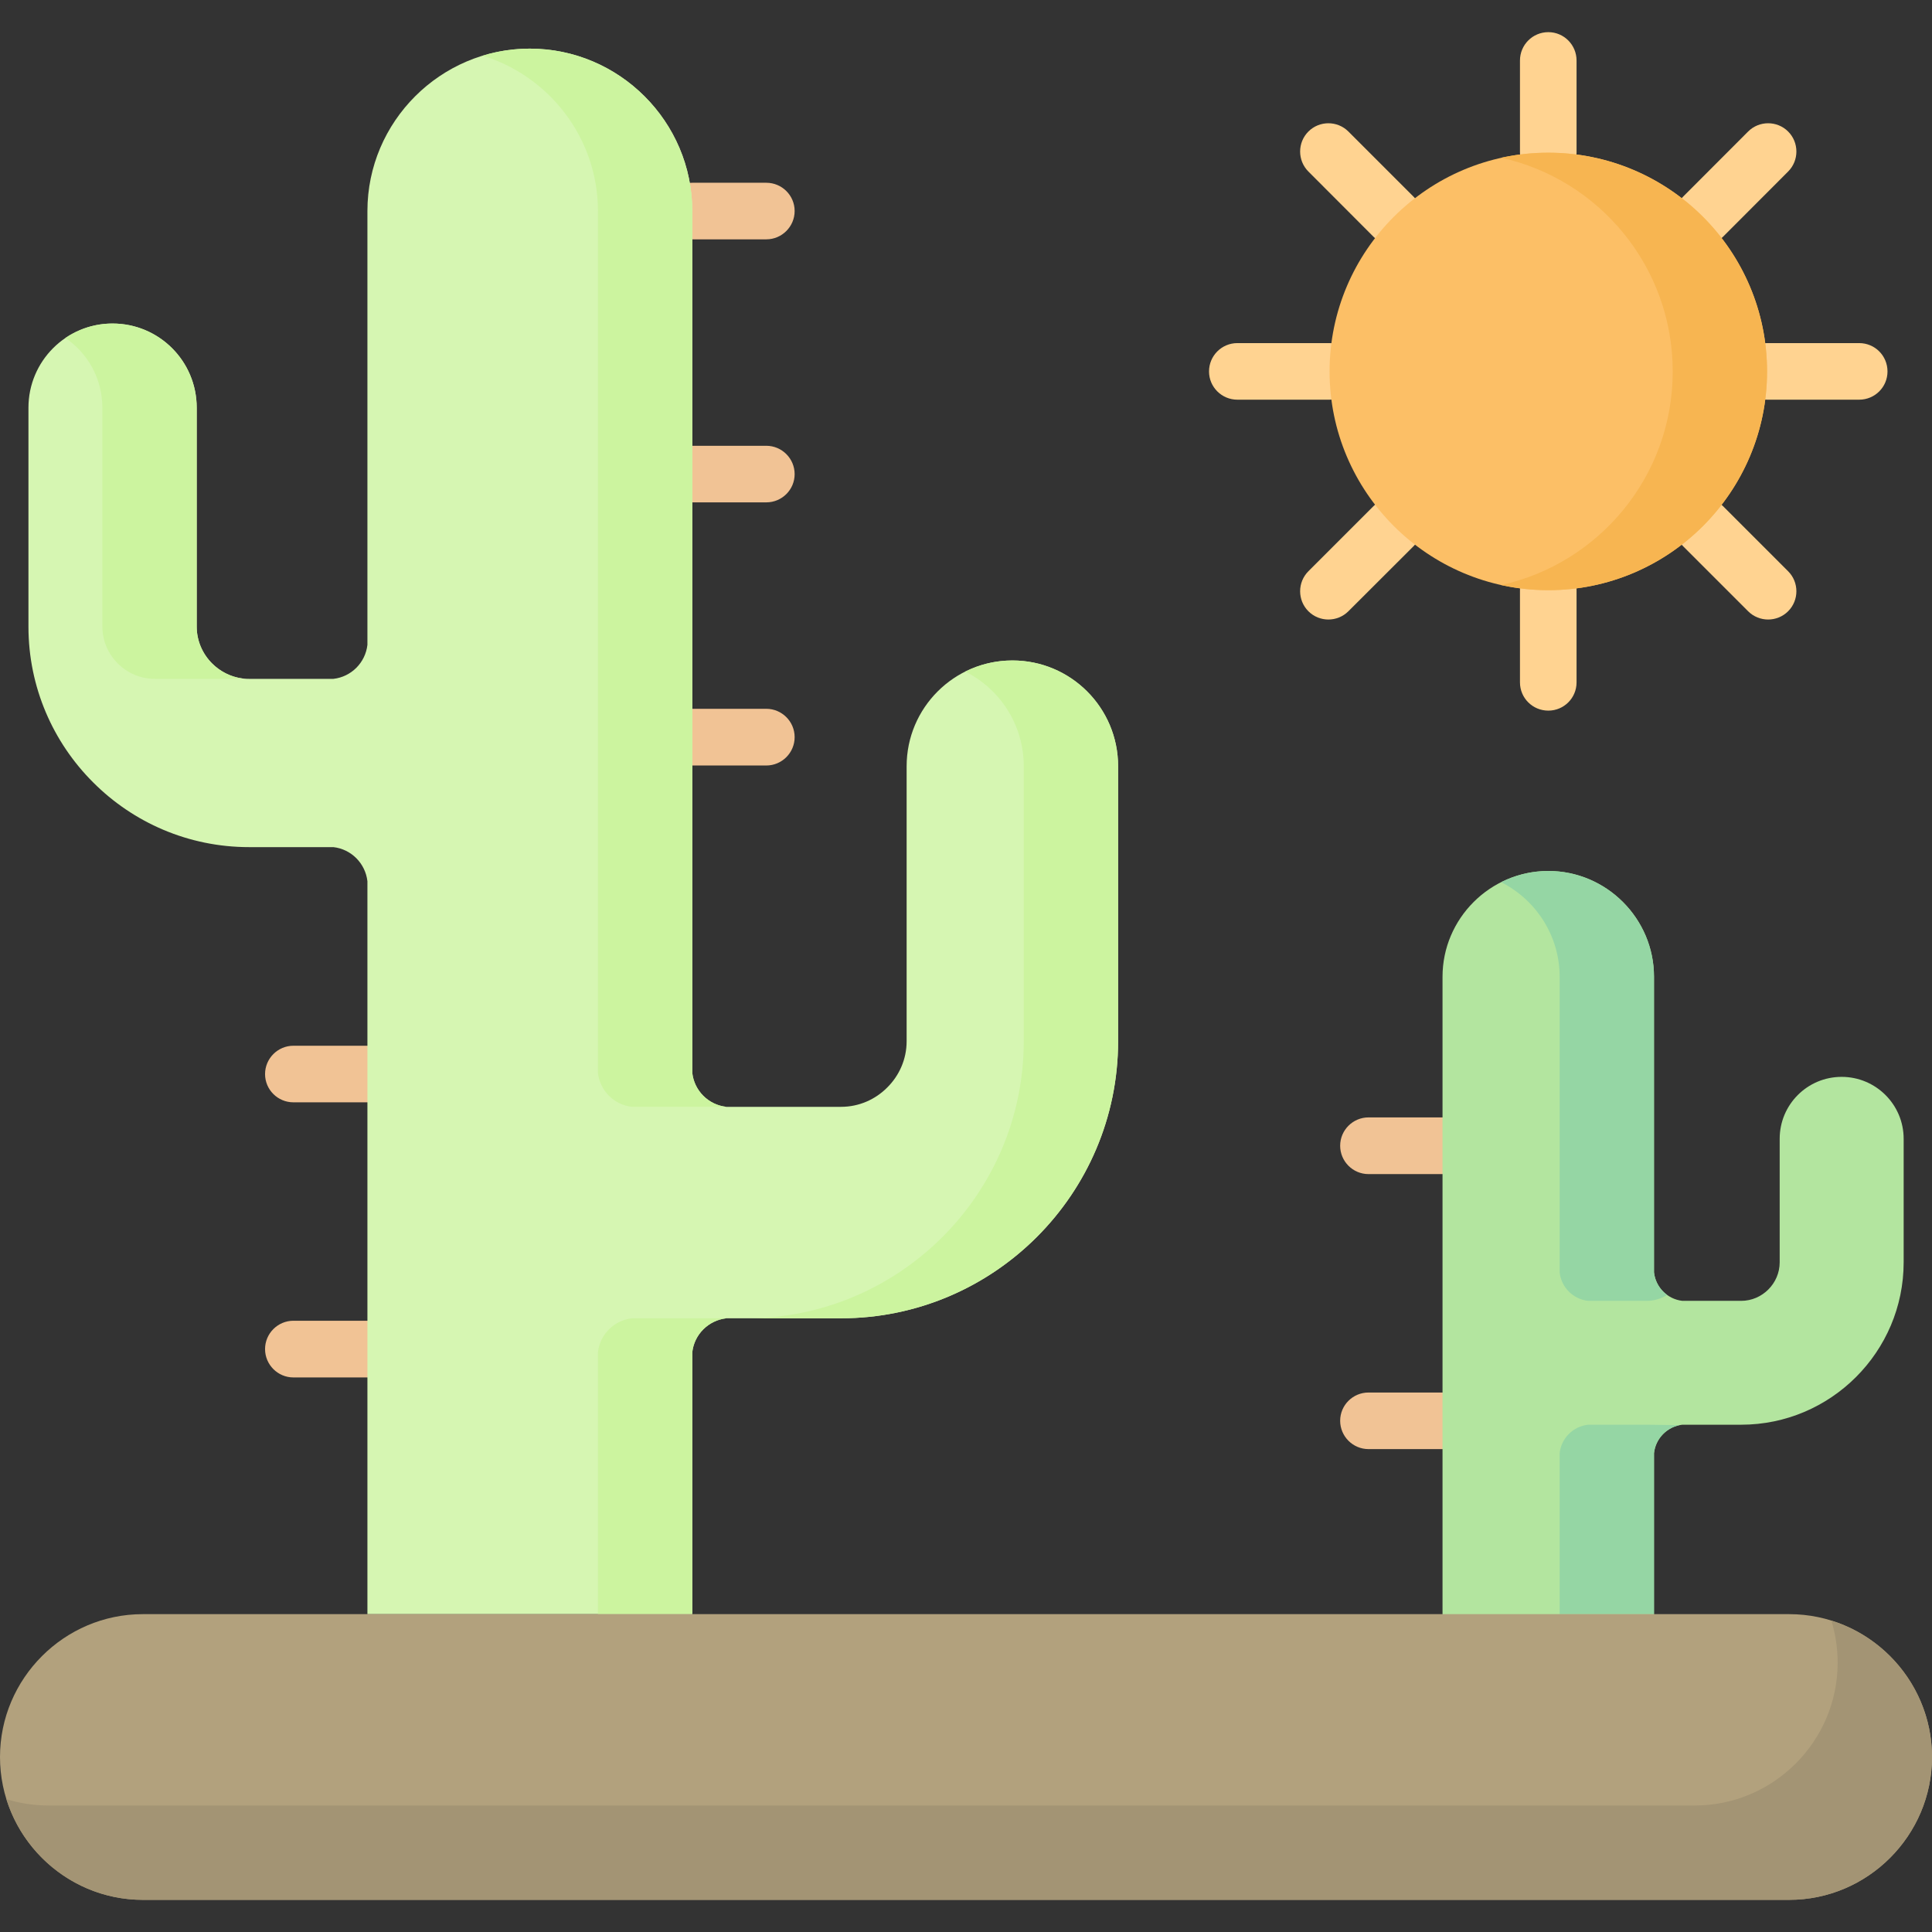 <svg id="Capa_1" enable-background="new 0 0 512 512" height="512" viewBox="0 0 512 512" width="512" xmlns="http://www.w3.org/2000/svg"><rect x="0" y="0" width="512" height="512" fill="#333333" stroke="none"/><g><path d="m402.808 16.033c0-4.139 3.346-7.512 7.512-7.512 4.139 0 7.484 3.373 7.484 7.512v24.435c0 4.139-3.345 7.483-7.484 7.483-4.167 0-7.512-3.345-7.512-7.483zm0 140.372c0-4.167 3.346-7.512 7.512-7.512 4.139 0 7.484 3.345 7.484 7.512v24.435c0 4.139-3.345 7.483-7.484 7.483-4.167 0-7.512-3.345-7.512-7.483zm-45.469 5.584c-2.919 2.919-7.682 2.919-10.602 0-2.919-2.92-2.919-7.682 0-10.602l17.263-17.263c2.949-2.948 7.682-2.948 10.63 0 2.92 2.919 2.92 7.653 0 10.602zm99.271-99.241c-2.948 2.92-7.683 2.92-10.602 0-2.948-2.948-2.948-7.682 0-10.602l17.264-17.292c2.919-2.92 7.682-2.92 10.601 0 2.92 2.92 2.92 7.682 0 10.602zm-128.694 43.172c-4.139 0-7.512-3.345-7.512-7.483 0-4.167 3.373-7.512 7.512-7.512h24.435c4.139 0 7.483 3.345 7.483 7.512 0 4.138-3.345 7.483-7.483 7.483zm140.373 0c-4.167 0-7.512-3.345-7.512-7.483 0-4.167 3.345-7.512 7.512-7.512h24.406c4.168 0 7.512 3.345 7.512 7.512 0 4.138-3.345 7.483-7.512 7.483zm-121.551-60.463c-2.919-2.919-2.919-7.682 0-10.602 2.92-2.92 7.682-2.92 10.602 0l17.292 17.292c2.92 2.92 2.92 7.653 0 10.602-2.948 2.92-7.682 2.92-10.63 0zm99.27 99.269c-2.948-2.948-2.948-7.682 0-10.602 2.919-2.948 7.654-2.948 10.602 0l17.263 17.263c2.92 2.919 2.92 7.682 0 10.602-2.92 2.919-7.682 2.919-10.601 0z" fill="#ffd391"/><path clip-rule="evenodd" d="m410.32 156.405c31.918 0 57.969-26.05 57.969-57.968 0-31.947-26.051-57.969-57.969-57.969-31.947 0-57.969 26.022-57.969 57.969 0 31.918 26.022 57.968 57.969 57.968z" fill="#fcbf66" fill-rule="evenodd"/><path clip-rule="evenodd" d="m410.32 40.468c32.003 0 57.969 25.937 57.969 57.969 0 32.003-25.966 57.968-57.969 57.968-4.309 0-8.476-.482-12.501-1.361 25.994-5.725 45.468-28.885 45.468-56.607 0-27.723-19.474-50.911-45.468-56.637 4.025-.879 8.192-1.332 12.501-1.332z" fill="#f7b551" fill-rule="evenodd"/><path d="m362.669 384.027c-4.139 0-7.512-3.374-7.512-7.512s3.374-7.483 7.512-7.483h19.616c4.139 0 7.512 3.345 7.512 7.483 0 4.139-3.374 7.512-7.512 7.512zm-284.914-18.992c-4.138 0-7.512-3.374-7.512-7.512 0-4.139 3.374-7.512 7.512-7.512h19.616c4.139 0 7.512 3.374 7.512 7.512s-3.374 7.512-7.512 7.512zm0-72.908c-4.138 0-7.512-3.345-7.512-7.483 0-4.139 3.374-7.512 7.512-7.512h19.616c4.139 0 7.512 3.373 7.512 7.512s-3.374 7.483-7.512 7.483zm105.705-89.263c-4.139 0-7.512-3.373-7.512-7.512s3.373-7.512 7.512-7.512h19.616c4.139 0 7.512 3.373 7.512 7.512s-3.373 7.512-7.512 7.512zm0-69.732c-4.139 0-7.512-3.345-7.512-7.483 0-4.139 3.373-7.512 7.512-7.512h19.616c4.139 0 7.512 3.374 7.512 7.512s-3.373 7.483-7.512 7.483zm0-69.704c-4.139 0-7.512-3.373-7.512-7.512s3.373-7.483 7.512-7.483h19.616c4.139 0 7.512 3.345 7.512 7.483s-3.373 7.512-7.512 7.512zm179.209 247.72c-4.139 0-7.512-3.373-7.512-7.512s3.374-7.512 7.512-7.512h19.616c4.139 0 7.512 3.373 7.512 7.512s-3.374 7.512-7.512 7.512z" fill="#f1c395"/><g clip-rule="evenodd" fill-rule="evenodd"><path d="m140.402 12.887c-23.67 0-43.031 19.36-43.031 43.03v114.973c-.539 4.734-4.28 8.476-9.014 9.014h-22.365c-3.799 0-7.257-1.559-9.78-4.081-2.523-2.523-4.082-5.981-4.082-9.751v-58.025c0-12.331-9.978-22.309-22.309-22.309-12.303 0-22.281 9.978-22.281 22.309v58.025c0 16.073 6.548 30.699 17.15 41.273 10.573 10.601 25.2 17.15 41.301 17.15h22.365c4.734.538 8.476 4.309 9.014 9.042v194.23h86.089v-69.393c.51-4.733 4.28-8.475 9.014-9.014h30.416c20.212 0 38.58-8.248 51.875-21.543 13.295-13.294 21.544-31.663 21.544-51.874v-72.879c0-15.477-12.529-28.035-28.007-28.035-15.477 0-28.035 12.558-28.035 28.035v72.879c0 4.762-1.956 9.099-5.131 12.246-3.146 3.175-7.484 5.131-12.246 5.131h-30.416c-4.734-.511-8.504-4.28-9.014-9.015v-228.388c.001-23.67-19.359-43.03-43.057-43.03z" fill="#d6f6b2"/><path d="m410.32 230.814c15.392 0 28.006 12.614 28.006 28.034v78.35c.425 3.969 3.572 7.087 7.512 7.54h15.591c5.584 0 10.205-4.62 10.205-10.205v-32.74c0-9.071 7.342-16.413 16.413-16.413s16.441 7.342 16.441 16.413v32.74c0 23.698-19.333 43.03-43.059 43.03h-15.591c-3.94.454-7.087 3.572-7.512 7.54v43.342h-56.042v-169.596c.001-15.421 12.615-28.035 28.036-28.035z" fill="#b3e59f"/><path d="m27.128 108.046v58.025c0 3.77 1.559 7.229 4.082 9.751s5.981 4.081 9.78 4.081h22.365c.284-.028.539-.085.794-.113-3.062-.425-5.812-1.871-7.938-3.968-2.523-2.523-4.082-5.981-4.082-9.751v-58.025c0-12.331-9.978-22.309-22.309-22.309-4.621 0-8.93 1.417-12.502 3.826 5.927 3.998 9.81 10.772 9.81 18.483z" fill="#ccf49f"/><path d="m158.459 55.917v228.387c.51 4.734 4.28 8.504 9.014 9.015h25.001c-4.734-.511-8.504-4.28-9.014-9.015v-228.387c0-23.669-19.361-43.03-43.058-43.03-4.337 0-8.532.652-12.501 1.871 17.631 5.386 30.558 21.826 30.558 41.159z" fill="#ccf49f"/><path d="m271.307 203.063v72.879c0 20.211-8.249 38.58-21.543 51.874-13.294 13.295-31.664 21.543-51.874 21.543h25.001c20.212 0 38.58-8.248 51.875-21.543 13.295-13.294 21.544-31.663 21.544-51.874v-72.879c0-15.477-12.529-28.035-28.007-28.035-4.507 0-8.759 1.077-12.5 2.948 9.183 4.592 15.504 14.088 15.504 25.087z" fill="#ccf49f"/><path d="m183.46 427.766v-69.393c.51-4.733 4.28-8.475 9.014-9.014h-25.001c-4.734.539-8.504 4.281-9.014 9.014v69.393z" fill="#ccf49f"/><path d="m413.325 385.104v42.662h25.002v-42.662c.397-3.713 3.175-6.69 6.775-7.427l-8.674-.114h-15.591c-3.941.455-7.087 3.573-7.512 7.541z" fill="#95d6a4"/><path d="m420.836 344.738h15.591c1.984 0 3.827-.595 5.386-1.559-1.899-1.389-3.203-3.515-3.487-5.981v-78.35c0-15.42-12.614-28.034-28.006-28.034-4.507 0-8.731 1.077-12.501 2.976 9.156 4.621 15.506 14.117 15.506 25.058v78.35c.425 3.969 3.571 7.087 7.511 7.54z" fill="#95d6a4"/><path d="m37.843 503.478h436.313c20.806 0 37.843-17.036 37.843-37.842 0-20.834-17.037-37.871-37.843-37.871h-35.83-400.483c-20.806.001-37.843 17.037-37.843 37.871 0 20.806 17.037 37.842 37.843 37.842z" fill="#b2a17d"/><path d="m449.155 478.477h-436.285c-3.884 0-7.654-.595-11.168-1.672 4.791 15.392 19.219 26.674 36.142 26.674h436.313c20.806 0 37.843-17.036 37.843-37.842 0-16.951-11.254-31.379-26.675-36.17 1.077 3.544 1.673 7.285 1.673 11.169 0 20.805-17.037 37.841-37.843 37.841z" fill="#a39474"/></g></g></svg>